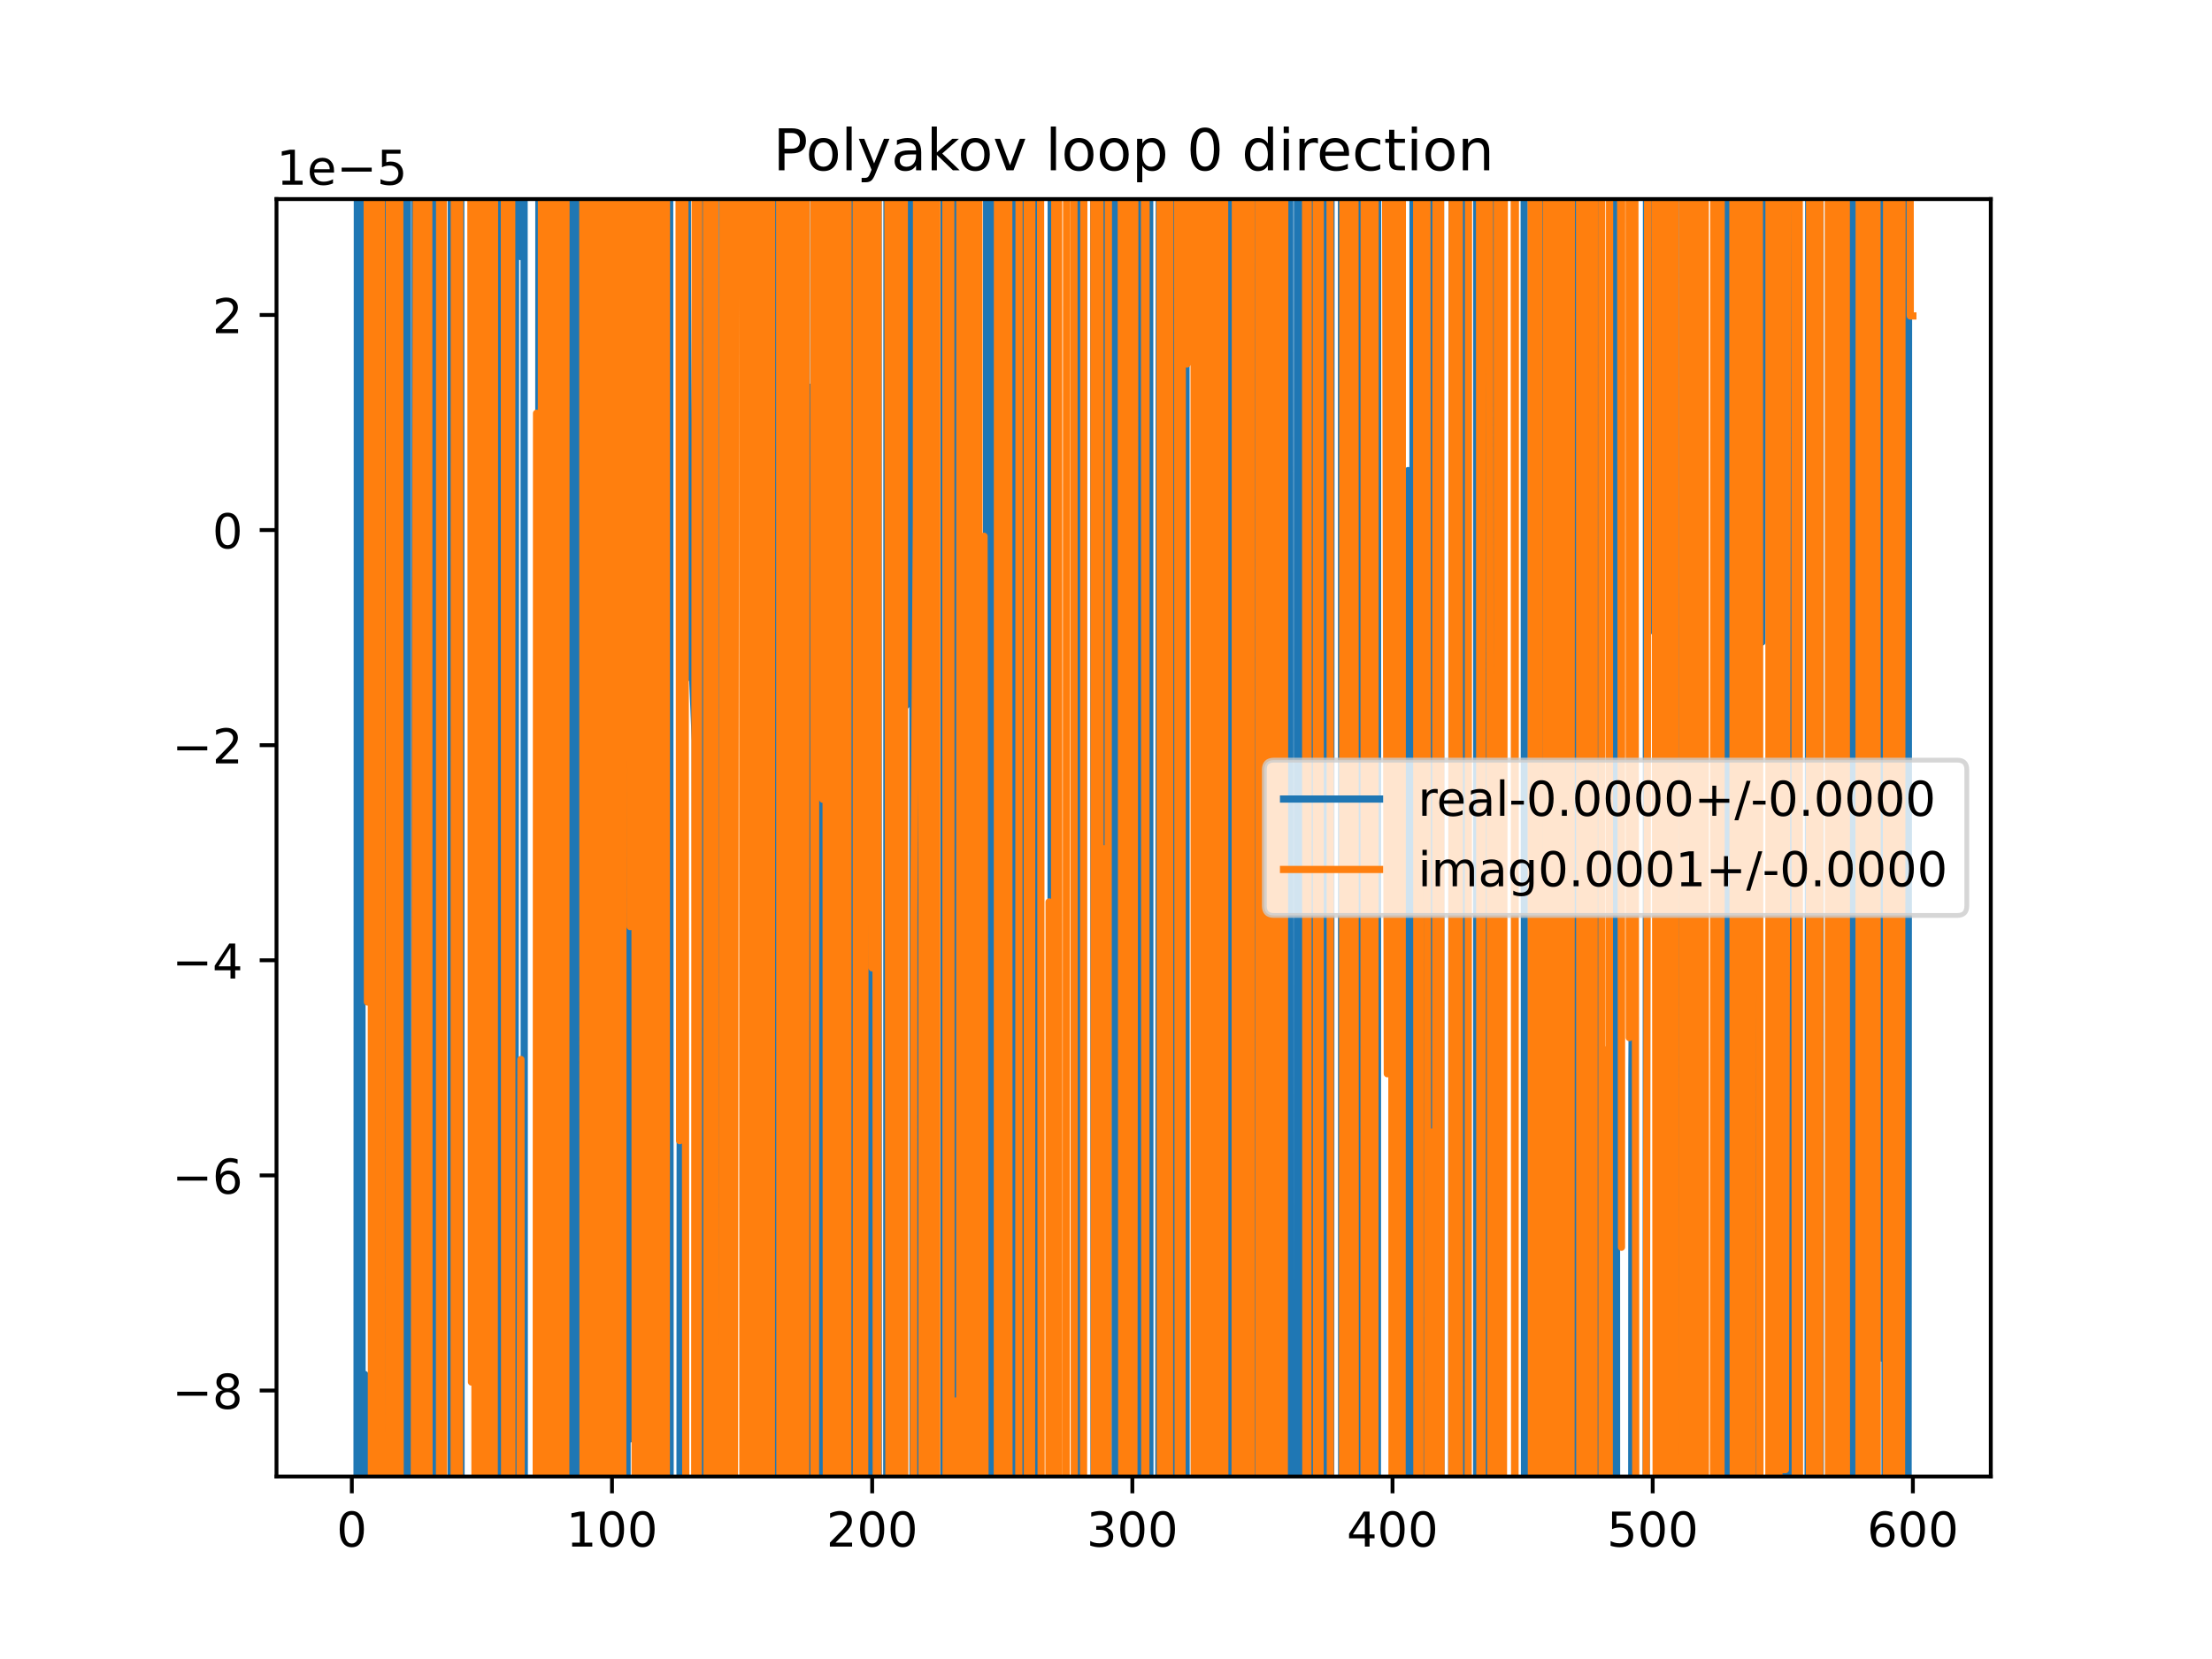 <?xml version="1.0" encoding="utf-8" standalone="no"?>
<!DOCTYPE svg PUBLIC "-//W3C//DTD SVG 1.1//EN"
  "http://www.w3.org/Graphics/SVG/1.1/DTD/svg11.dtd">
<!-- Created with matplotlib (https://matplotlib.org/) -->
<svg height="345.6pt" version="1.1" viewBox="0 0 460.8 345.6" width="460.8pt" xmlns="http://www.w3.org/2000/svg" xmlns:xlink="http://www.w3.org/1999/xlink">
 <defs>
  <style type="text/css">
*{stroke-linecap:butt;stroke-linejoin:round;}
  </style>
 </defs>
 <g id="figure_1">
  <g id="patch_1">
   <path d="M 0 345.6 
L 460.8 345.6 
L 460.8 0 
L 0 0 
z
" style="fill:#ffffff;"/>
  </g>
  <g id="axes_1">
   <g id="patch_2">
    <path d="M 57.6 307.584 
L 414.72 307.584 
L 414.72 41.472 
L 57.6 41.472 
z
" style="fill:#ffffff;"/>
   </g>
   <g id="matplotlib.axis_1">
    <g id="xtick_1">
     <g id="line2d_1">
      <defs>
       <path d="M 0 0 
L 0 3.5 
" id="m7bc06763bb" style="stroke:#000000;stroke-width:0.8;"/>
      </defs>
      <g>
       <use style="stroke:#000000;stroke-width:0.8;" x="73.291" xlink:href="#m7bc06763bb" y="307.584"/>
      </g>
     </g>
     <g id="text_1">
      <!-- 0 -->
      <defs>
       <path d="M 31.781 66.406 
Q 24.172 66.406 20.328 58.906 
Q 16.5 51.422 16.5 36.375 
Q 16.5 21.391 20.328 13.891 
Q 24.172 6.391 31.781 6.391 
Q 39.453 6.391 43.281 13.891 
Q 47.125 21.391 47.125 36.375 
Q 47.125 51.422 43.281 58.906 
Q 39.453 66.406 31.781 66.406 
z
M 31.781 74.219 
Q 44.047 74.219 50.516 64.516 
Q 56.984 54.828 56.984 36.375 
Q 56.984 17.969 50.516 8.266 
Q 44.047 -1.422 31.781 -1.422 
Q 19.531 -1.422 13.062 8.266 
Q 6.594 17.969 6.594 36.375 
Q 6.594 54.828 13.062 64.516 
Q 19.531 74.219 31.781 74.219 
z
" id="DejaVuSans-48"/>
      </defs>
      <g transform="translate(70.109 322.182)scale(0.1 -0.1)">
       <use xlink:href="#DejaVuSans-48"/>
      </g>
     </g>
    </g>
    <g id="xtick_2">
     <g id="line2d_2">
      <g>
       <use style="stroke:#000000;stroke-width:0.8;" x="127.49" xlink:href="#m7bc06763bb" y="307.584"/>
      </g>
     </g>
     <g id="text_2">
      <!-- 100 -->
      <defs>
       <path d="M 12.406 8.297 
L 28.516 8.297 
L 28.516 63.922 
L 10.984 60.406 
L 10.984 69.391 
L 28.422 72.906 
L 38.281 72.906 
L 38.281 8.297 
L 54.391 8.297 
L 54.391 0 
L 12.406 0 
z
" id="DejaVuSans-49"/>
      </defs>
      <g transform="translate(117.946 322.182)scale(0.1 -0.1)">
       <use xlink:href="#DejaVuSans-49"/>
       <use x="63.623" xlink:href="#DejaVuSans-48"/>
       <use x="127.246" xlink:href="#DejaVuSans-48"/>
      </g>
     </g>
    </g>
    <g id="xtick_3">
     <g id="line2d_3">
      <g>
       <use style="stroke:#000000;stroke-width:0.8;" x="181.69" xlink:href="#m7bc06763bb" y="307.584"/>
      </g>
     </g>
     <g id="text_3">
      <!-- 200 -->
      <defs>
       <path d="M 19.188 8.297 
L 53.609 8.297 
L 53.609 0 
L 7.328 0 
L 7.328 8.297 
Q 12.938 14.109 22.625 23.891 
Q 32.328 33.688 34.812 36.531 
Q 39.547 41.844 41.422 45.531 
Q 43.312 49.219 43.312 52.781 
Q 43.312 58.594 39.234 62.25 
Q 35.156 65.922 28.609 65.922 
Q 23.969 65.922 18.812 64.312 
Q 13.672 62.703 7.812 59.422 
L 7.812 69.391 
Q 13.766 71.781 18.938 73 
Q 24.125 74.219 28.422 74.219 
Q 39.75 74.219 46.484 68.547 
Q 53.219 62.891 53.219 53.422 
Q 53.219 48.922 51.531 44.891 
Q 49.859 40.875 45.406 35.406 
Q 44.188 33.984 37.641 27.219 
Q 31.109 20.453 19.188 8.297 
z
" id="DejaVuSans-50"/>
      </defs>
      <g transform="translate(172.146 322.182)scale(0.1 -0.1)">
       <use xlink:href="#DejaVuSans-50"/>
       <use x="63.623" xlink:href="#DejaVuSans-48"/>
       <use x="127.246" xlink:href="#DejaVuSans-48"/>
      </g>
     </g>
    </g>
    <g id="xtick_4">
     <g id="line2d_4">
      <g>
       <use style="stroke:#000000;stroke-width:0.8;" x="235.889" xlink:href="#m7bc06763bb" y="307.584"/>
      </g>
     </g>
     <g id="text_4">
      <!-- 300 -->
      <defs>
       <path d="M 40.578 39.312 
Q 47.656 37.797 51.625 33 
Q 55.609 28.219 55.609 21.188 
Q 55.609 10.406 48.188 4.484 
Q 40.766 -1.422 27.094 -1.422 
Q 22.516 -1.422 17.656 -0.516 
Q 12.797 0.391 7.625 2.203 
L 7.625 11.719 
Q 11.719 9.328 16.594 8.109 
Q 21.484 6.891 26.812 6.891 
Q 36.078 6.891 40.938 10.547 
Q 45.797 14.203 45.797 21.188 
Q 45.797 27.641 41.281 31.266 
Q 36.766 34.906 28.719 34.906 
L 20.219 34.906 
L 20.219 43.016 
L 29.109 43.016 
Q 36.375 43.016 40.234 45.922 
Q 44.094 48.828 44.094 54.297 
Q 44.094 59.906 40.109 62.906 
Q 36.141 65.922 28.719 65.922 
Q 24.656 65.922 20.016 65.031 
Q 15.375 64.156 9.812 62.312 
L 9.812 71.094 
Q 15.438 72.656 20.344 73.438 
Q 25.25 74.219 29.594 74.219 
Q 40.828 74.219 47.359 69.109 
Q 53.906 64.016 53.906 55.328 
Q 53.906 49.266 50.438 45.094 
Q 46.969 40.922 40.578 39.312 
z
" id="DejaVuSans-51"/>
      </defs>
      <g transform="translate(226.345 322.182)scale(0.1 -0.1)">
       <use xlink:href="#DejaVuSans-51"/>
       <use x="63.623" xlink:href="#DejaVuSans-48"/>
       <use x="127.246" xlink:href="#DejaVuSans-48"/>
      </g>
     </g>
    </g>
    <g id="xtick_5">
     <g id="line2d_5">
      <g>
       <use style="stroke:#000000;stroke-width:0.8;" x="290.088" xlink:href="#m7bc06763bb" y="307.584"/>
      </g>
     </g>
     <g id="text_5">
      <!-- 400 -->
      <defs>
       <path d="M 37.797 64.312 
L 12.891 25.391 
L 37.797 25.391 
z
M 35.203 72.906 
L 47.609 72.906 
L 47.609 25.391 
L 58.016 25.391 
L 58.016 17.188 
L 47.609 17.188 
L 47.609 0 
L 37.797 0 
L 37.797 17.188 
L 4.891 17.188 
L 4.891 26.703 
z
" id="DejaVuSans-52"/>
      </defs>
      <g transform="translate(280.545 322.182)scale(0.1 -0.1)">
       <use xlink:href="#DejaVuSans-52"/>
       <use x="63.623" xlink:href="#DejaVuSans-48"/>
       <use x="127.246" xlink:href="#DejaVuSans-48"/>
      </g>
     </g>
    </g>
    <g id="xtick_6">
     <g id="line2d_6">
      <g>
       <use style="stroke:#000000;stroke-width:0.8;" x="344.288" xlink:href="#m7bc06763bb" y="307.584"/>
      </g>
     </g>
     <g id="text_6">
      <!-- 500 -->
      <defs>
       <path d="M 10.797 72.906 
L 49.516 72.906 
L 49.516 64.594 
L 19.828 64.594 
L 19.828 46.734 
Q 21.969 47.469 24.109 47.828 
Q 26.266 48.188 28.422 48.188 
Q 40.625 48.188 47.75 41.5 
Q 54.891 34.812 54.891 23.391 
Q 54.891 11.625 47.562 5.094 
Q 40.234 -1.422 26.906 -1.422 
Q 22.312 -1.422 17.547 -0.641 
Q 12.797 0.141 7.719 1.703 
L 7.719 11.625 
Q 12.109 9.234 16.797 8.062 
Q 21.484 6.891 26.703 6.891 
Q 35.156 6.891 40.078 11.328 
Q 45.016 15.766 45.016 23.391 
Q 45.016 31 40.078 35.438 
Q 35.156 39.891 26.703 39.891 
Q 22.75 39.891 18.812 39.016 
Q 14.891 38.141 10.797 36.281 
z
" id="DejaVuSans-53"/>
      </defs>
      <g transform="translate(334.744 322.182)scale(0.1 -0.1)">
       <use xlink:href="#DejaVuSans-53"/>
       <use x="63.623" xlink:href="#DejaVuSans-48"/>
       <use x="127.246" xlink:href="#DejaVuSans-48"/>
      </g>
     </g>
    </g>
    <g id="xtick_7">
     <g id="line2d_7">
      <g>
       <use style="stroke:#000000;stroke-width:0.8;" x="398.487" xlink:href="#m7bc06763bb" y="307.584"/>
      </g>
     </g>
     <g id="text_7">
      <!-- 600 -->
      <defs>
       <path d="M 33.016 40.375 
Q 26.375 40.375 22.484 35.828 
Q 18.609 31.297 18.609 23.391 
Q 18.609 15.531 22.484 10.953 
Q 26.375 6.391 33.016 6.391 
Q 39.656 6.391 43.531 10.953 
Q 47.406 15.531 47.406 23.391 
Q 47.406 31.297 43.531 35.828 
Q 39.656 40.375 33.016 40.375 
z
M 52.594 71.297 
L 52.594 62.312 
Q 48.875 64.062 45.094 64.984 
Q 41.312 65.922 37.594 65.922 
Q 27.828 65.922 22.672 59.328 
Q 17.531 52.734 16.797 39.406 
Q 19.672 43.656 24.016 45.922 
Q 28.375 48.188 33.594 48.188 
Q 44.578 48.188 50.953 41.516 
Q 57.328 34.859 57.328 23.391 
Q 57.328 12.156 50.688 5.359 
Q 44.047 -1.422 33.016 -1.422 
Q 20.359 -1.422 13.672 8.266 
Q 6.984 17.969 6.984 36.375 
Q 6.984 53.656 15.188 63.938 
Q 23.391 74.219 37.203 74.219 
Q 40.922 74.219 44.703 73.484 
Q 48.484 72.75 52.594 71.297 
z
" id="DejaVuSans-54"/>
      </defs>
      <g transform="translate(388.944 322.182)scale(0.1 -0.1)">
       <use xlink:href="#DejaVuSans-54"/>
       <use x="63.623" xlink:href="#DejaVuSans-48"/>
       <use x="127.246" xlink:href="#DejaVuSans-48"/>
      </g>
     </g>
    </g>
   </g>
   <g id="matplotlib.axis_2">
    <g id="ytick_1">
     <g id="line2d_8">
      <defs>
       <path d="M 0 0 
L -3.5 0 
" id="m6afff82fb6" style="stroke:#000000;stroke-width:0.8;"/>
      </defs>
      <g>
       <use style="stroke:#000000;stroke-width:0.8;" x="57.6" xlink:href="#m6afff82fb6" y="289.673"/>
      </g>
     </g>
     <g id="text_8">
      <!-- −8 -->
      <defs>
       <path d="M 10.594 35.5 
L 73.188 35.5 
L 73.188 27.203 
L 10.594 27.203 
z
" id="DejaVuSans-8722"/>
       <path d="M 31.781 34.625 
Q 24.75 34.625 20.719 30.859 
Q 16.703 27.094 16.703 20.516 
Q 16.703 13.922 20.719 10.156 
Q 24.75 6.391 31.781 6.391 
Q 38.812 6.391 42.859 10.172 
Q 46.922 13.969 46.922 20.516 
Q 46.922 27.094 42.891 30.859 
Q 38.875 34.625 31.781 34.625 
z
M 21.922 38.812 
Q 15.578 40.375 12.031 44.719 
Q 8.5 49.078 8.5 55.328 
Q 8.5 64.062 14.719 69.141 
Q 20.953 74.219 31.781 74.219 
Q 42.672 74.219 48.875 69.141 
Q 55.078 64.062 55.078 55.328 
Q 55.078 49.078 51.531 44.719 
Q 48 40.375 41.703 38.812 
Q 48.828 37.156 52.797 32.312 
Q 56.781 27.484 56.781 20.516 
Q 56.781 9.906 50.312 4.234 
Q 43.844 -1.422 31.781 -1.422 
Q 19.734 -1.422 13.25 4.234 
Q 6.781 9.906 6.781 20.516 
Q 6.781 27.484 10.781 32.312 
Q 14.797 37.156 21.922 38.812 
z
M 18.312 54.391 
Q 18.312 48.734 21.844 45.562 
Q 25.391 42.391 31.781 42.391 
Q 38.141 42.391 41.719 45.562 
Q 45.312 48.734 45.312 54.391 
Q 45.312 60.062 41.719 63.234 
Q 38.141 66.406 31.781 66.406 
Q 25.391 66.406 21.844 63.234 
Q 18.312 60.062 18.312 54.391 
z
" id="DejaVuSans-56"/>
      </defs>
      <g transform="translate(35.858 293.472)scale(0.1 -0.1)">
       <use xlink:href="#DejaVuSans-8722"/>
       <use x="83.789" xlink:href="#DejaVuSans-56"/>
      </g>
     </g>
    </g>
    <g id="ytick_2">
     <g id="line2d_9">
      <g>
       <use style="stroke:#000000;stroke-width:0.8;" x="57.6" xlink:href="#m6afff82fb6" y="244.86"/>
      </g>
     </g>
     <g id="text_9">
      <!-- −6 -->
      <g transform="translate(35.858 248.659)scale(0.1 -0.1)">
       <use xlink:href="#DejaVuSans-8722"/>
       <use x="83.789" xlink:href="#DejaVuSans-54"/>
      </g>
     </g>
    </g>
    <g id="ytick_3">
     <g id="line2d_10">
      <g>
       <use style="stroke:#000000;stroke-width:0.8;" x="57.6" xlink:href="#m6afff82fb6" y="200.047"/>
      </g>
     </g>
     <g id="text_10">
      <!-- −4 -->
      <g transform="translate(35.858 203.846)scale(0.1 -0.1)">
       <use xlink:href="#DejaVuSans-8722"/>
       <use x="83.789" xlink:href="#DejaVuSans-52"/>
      </g>
     </g>
    </g>
    <g id="ytick_4">
     <g id="line2d_11">
      <g>
       <use style="stroke:#000000;stroke-width:0.8;" x="57.6" xlink:href="#m6afff82fb6" y="155.234"/>
      </g>
     </g>
     <g id="text_11">
      <!-- −2 -->
      <g transform="translate(35.858 159.033)scale(0.1 -0.1)">
       <use xlink:href="#DejaVuSans-8722"/>
       <use x="83.789" xlink:href="#DejaVuSans-50"/>
      </g>
     </g>
    </g>
    <g id="ytick_5">
     <g id="line2d_12">
      <g>
       <use style="stroke:#000000;stroke-width:0.8;" x="57.6" xlink:href="#m6afff82fb6" y="110.421"/>
      </g>
     </g>
     <g id="text_12">
      <!-- 0 -->
      <g transform="translate(44.237 114.22)scale(0.1 -0.1)">
       <use xlink:href="#DejaVuSans-48"/>
      </g>
     </g>
    </g>
    <g id="ytick_6">
     <g id="line2d_13">
      <g>
       <use style="stroke:#000000;stroke-width:0.8;" x="57.6" xlink:href="#m6afff82fb6" y="65.608"/>
      </g>
     </g>
     <g id="text_13">
      <!-- 2 -->
      <g transform="translate(44.237 69.407)scale(0.1 -0.1)">
       <use xlink:href="#DejaVuSans-50"/>
      </g>
     </g>
    </g>
    <g id="text_14">
     <!-- 1e−5 -->
     <defs>
      <path d="M 56.203 29.594 
L 56.203 25.203 
L 14.891 25.203 
Q 15.484 15.922 20.484 11.062 
Q 25.484 6.203 34.422 6.203 
Q 39.594 6.203 44.453 7.469 
Q 49.312 8.734 54.109 11.281 
L 54.109 2.781 
Q 49.266 0.734 44.188 -0.344 
Q 39.109 -1.422 33.891 -1.422 
Q 20.797 -1.422 13.156 6.188 
Q 5.516 13.812 5.516 26.812 
Q 5.516 40.234 12.766 48.109 
Q 20.016 56 32.328 56 
Q 43.359 56 49.781 48.891 
Q 56.203 41.797 56.203 29.594 
z
M 47.219 32.234 
Q 47.125 39.594 43.094 43.984 
Q 39.062 48.391 32.422 48.391 
Q 24.906 48.391 20.391 44.141 
Q 15.875 39.891 15.188 32.172 
z
" id="DejaVuSans-101"/>
     </defs>
     <g transform="translate(57.6 38.472)scale(0.1 -0.1)">
      <use xlink:href="#DejaVuSans-49"/>
      <use x="63.623" xlink:href="#DejaVuSans-101"/>
      <use x="125.146" xlink:href="#DejaVuSans-8722"/>
      <use x="208.936" xlink:href="#DejaVuSans-53"/>
     </g>
    </g>
   </g>
   <g id="line2d_14">
    <path clip-path="url(#p76d90c4eaf)" d="M 74.36 346.6 
L 74.375 322.741 
L 74.452 -1 
M 75.364 -1 
L 75.444 346.6 
M 75.736 346.6 
L 76.001 286.325 
L 76.047 346.6 
M 78.768 346.6 
L 78.815 -1 
M 79.739 -1 
L 79.791 346.6 
M 81.456 346.6 
L 81.522 -1 
M 82.34 -1 
L 82.397 346.6 
M 84.281 346.6 
L 84.384 -1 
M 84.879 -1 
L 84.953 346.6 
M 86.437 346.6 
L 86.484 -1 
M 87.194 -1 
L 87.241 346.6 
M 88.181 346.6 
L 88.215 -1 
M 88.981 -1 
L 89.009 134.564 
L 89.217 -1 
M 90.274 -1 
L 90.343 346.6 
M 90.802 346.6 
L 90.842 -1 
M 91.927 -1 
L 92.081 346.6 
M 93.981 346.6 
L 94.028 -1 
M 94.88 -1 
L 94.933 346.6 
M 95.012 346.6 
L 95.071 -1 
M 95.985 -1 
L 96.049 346.6 
M 99.116 346.6 
L 99.179 -1 
M 99.404 -1 
L 99.453 346.6 
M 100.592 346.6 
L 100.64 -1 
M 101.144 -1 
L 101.179 346.6 
M 101.867 346.6 
L 101.913 -1 
M 102.669 -1 
L 102.726 346.6 
M 103.417 346.6 
L 103.465 -1 
M 104.523 -1 
L 104.631 346.6 
M 104.963 346.6 
L 105.231 -1 
M 105.278 -1 
L 105.345 346.6 
M 107.251 346.6 
L 107.421 -1 
M 108.498 -1 
L 108.52 53.459 
L 108.558 -1 
M 109.173 -1 
L 109.224 346.6 
M 112.177 346.6 
L 112.268 -1 
M 113.292 -1 
L 113.342 346.6 
M 113.659 346.6 
L 113.886 -1 
M 114.147 -1 
L 114.482 133.15 
L 114.615 -1 
M 115.281 -1 
L 115.496 346.6 
M 116.744 346.6 
L 116.785 -1 
M 118.038 -1 
L 118.158 346.6 
M 119.265 346.6 
L 119.329 -1 
M 120.06 -1 
L 120.374 346.6 
M 120.478 346.6 
L 120.629 -1 
M 121.187 -1 
L 121.272 346.6 
M 122.394 346.6 
L 122.48 -1 
M 122.976 -1 
L 123.154 262.025 
L 123.264 -1 
M 123.857 -1 
L 123.911 346.6 
M 124.563 346.6 
L 124.617 -1 
M 125.002 -1 
L 125.075 346.6 
M 125.614 346.6 
L 125.7 -1 
M 126.646 -1 
L 126.727 346.6 
M 127.242 346.6 
L 127.349 -1 
M 127.866 -1 
L 128.058 346.6 
M 129.01 346.6 
L 129.063 -1 
M 129.294 -1 
L 129.471 346.6 
M 130.627 346.6 
L 130.665 -1 
M 131.124 -1 
L 131.284 299.762 
L 131.425 -1 
M 132.478 -1 
L 132.543 346.6 
M 133.345 346.6 
L 133.421 -1 
M 134.189 -1 
L 134.347 346.6 
M 135.22 346.6 
L 135.301 -1 
M 135.906 -1 
L 135.979 346.6 
M 136.599 346.6 
L 136.734 -1 
M 137.548 -1 
L 137.593 346.6 
M 138.705 346.6 
L 138.846 -1 
M 139.487 -1 
L 139.614 346.6 
M 141.646 346.6 
L 141.794 -1 
M 143.152 -1 
L 143.208 60.077 
L 143.75 141.171 
L 144.292 141.171 
L 144.834 154.239 
L 145.083 346.6 
M 145.499 346.6 
L 145.689 -1 
M 146.006 -1 
L 146.078 346.6 
M 148.03 346.6 
L 148.086 93.283 
L 148.223 -1 
M 148.67 -1 
L 148.723 346.6 
M 150.404 346.6 
L 150.473 -1 
M 151.742 -1 
L 151.88 157.37 
L 152.422 92.661 
L 152.439 -1 
M 155.91 -1 
L 155.956 346.6 
M 156.801 346.6 
L 156.885 -1 
M 157.781 -1 
L 157.842 214.454 
L 158.101 346.6 
M 158.494 346.6 
L 158.758 -1 
M 159.535 -1 
L 159.69 346.6 
M 160.2 346.6 
L 160.292 -1 
M 161.483 -1 
L 161.534 346.6 
M 161.981 346.6 
L 162.157 -1 
M 162.183 -1 
L 162.231 346.6 
M 163.076 346.6 
L 163.111 -1 
M 163.971 -1 
L 164.037 346.6 
M 164.558 346.6 
L 164.603 -1 
M 166.77 -1 
L 166.861 346.6 
M 167.162 346.6 
L 167.212 -1 
M 167.952 -1 
L 167.997 346.6 
M 168.575 346.6 
L 168.682 80.683 
L 168.817 346.6 
M 169.676 346.6 
L 169.766 188.651 
L 170.204 -1 
M 170.932 -1 
L 171.065 346.6 
M 172.536 346.6 
L 172.588 -1 
M 173.451 -1 
L 173.502 346.6 
M 174.399 346.6 
L 174.463 -1 
M 176.048 -1 
L 176.134 346.6 
M 177.638 346.6 
L 177.9 -1 
M 178.785 -1 
L 178.812 346.6 
M 179.274 346.6 
L 179.321 -1 
M 180.553 -1 
L 180.606 188.721 
L 181.148 188.721 
L 181.196 346.6 
M 182.375 346.6 
L 182.478 -1 
M 182.913 -1 
L 182.962 346.6 
M 184.722 346.6 
L 184.776 -1 
M 185.154 -1 
L 185.224 346.6 
M 185.705 346.6 
L 185.764 -1 
M 187.266 -1 
L 187.316 346.6 
M 187.965 346.6 
L 188.013 -1 
M 188.681 -1 
L 188.736 146.957 
L 188.938 -1 
M 190.131 -1 
L 190.202 346.6 
M 191.01 346.6 
L 191.117 -1 
M 191.615 -1 
L 191.67 346.6 
M 192.366 346.6 
L 192.432 -1 
M 193.821 -1 
L 193.991 346.6 
M 196.612 346.6 
L 196.698 -1 
M 197.03 -1 
L 197.114 346.6 
M 198.13 346.6 
L 198.169 -1 
M 199.047 -1 
L 199.135 346.6 
M 199.823 346.6 
L 199.873 -1 
M 200.898 -1 
L 201.04 346.6 
M 202.119 346.6 
L 202.174 -1 
M 203.064 -1 
L 203.176 346.6 
M 205.489 346.6 
L 205.537 34.443 
L 205.766 346.6 
M 206.371 346.6 
L 206.608 -1 
M 206.628 -1 
L 206.757 346.6 
M 207.934 346.6 
L 208.095 -1 
M 209.895 -1 
L 209.991 346.6 
M 210.675 346.6 
L 210.733 -1 
M 211.72 -1 
L 211.784 346.6 
M 213.312 346.6 
L 213.407 -1 
M 213.871 -1 
L 213.945 346.6 
M 214.758 346.6 
L 215.011 -1 
M 215.522 -1 
L 215.726 346.6 
M 218.924 346.6 
L 218.989 -1 
M 222.296 -1 
L 222.339 41.412 
L 222.362 -1 
M 224.278 -1 
L 224.352 346.6 
M 225.378 346.6 
L 225.64 -1 
M 227.842 -1 
L 227.907 346.6 
M 228.674 346.6 
L 228.736 -1 
M 229.865 -1 
L 229.904 346.6 
M 230.051 346.6 
L 230.257 -1 
M 232.211 -1 
L 232.296 346.6 
M 233.496 346.6 
L 233.56 -1 
M 233.856 -1 
L 233.909 346.6 
M 234.768 346.6 
L 234.805 179.791 
L 235.007 -1 
M 235.422 -1 
L 235.508 346.6 
M 236.146 346.6 
L 236.203 -1 
M 236.952 -1 
L 236.973 55.442 
L 237.281 346.6 
M 237.567 346.6 
L 237.648 -1 
M 238.302 -1 
L 238.35 346.6 
M 238.831 346.6 
L 238.877 -1 
M 239.493 -1 
L 239.554 346.6 
M 241.392 346.6 
L 241.513 -1 
M 242.103 -1 
L 242.193 346.6 
M 242.73 346.6 
L 242.882 -1 
M 243.07 -1 
L 243.457 346.6 
M 244.481 346.6 
L 244.534 -1 
M 244.7 -1 
L 244.973 346.6 
M 246.102 346.6 
L 246.195 -1 
M 247.057 -1 
L 247.1 346.6 
M 248.805 346.6 
L 248.897 50.094 
L 249.439 50.094 
L 249.508 -1 
M 250.118 -1 
L 250.254 346.6 
M 253.064 346.6 
L 253.104 -1 
M 253.812 -1 
L 254.317 247.132 
L 254.36 346.6 
M 255.038 346.6 
L 255.092 -1 
M 256.325 -1 
L 256.363 346.6 
M 257.384 346.6 
L 257.464 -1 
M 260.053 -1 
L 260.11 346.6 
M 260.489 346.6 
L 260.561 -1 
M 261.094 -1 
L 261.169 346.6 
M 261.628 346.6 
L 261.73 -1 
M 262.811 -1 
L 262.857 346.6 
M 264.534 346.6 
L 264.642 -1 
M 265.64 -1 
L 265.699 232.62 
L 266.241 232.62 
L 266.502 -1 
M 268.675 -1 
L 268.746 346.6 
M 270.217 346.6 
L 270.282 -1 
M 270.955 -1 
L 271.038 346.6 
M 271.212 346.6 
L 271.309 -1 
M 272.947 -1 
L 273.047 346.6 
M 273.507 346.6 
L 273.599 -1 
M 275.571 -1 
L 275.662 346.6 
M 276.248 346.6 
L 276.316 -1 
M 276.849 -1 
L 276.944 346.6 
M 277.204 346.6 
L 277.29 -1 
M 279.441 -1 
L 279.498 346.6 
M 280.533 346.6 
L 280.725 -1 
M 281.809 -1 
L 281.959 156.339 
L 282.008 -1 
M 282.778 -1 
L 282.84 346.6 
M 283.767 346.6 
L 283.817 -1 
M 285.59 -1 
L 285.65 346.6 
M 286.933 346.6 
L 286.991 -1 
M 290.03 -1 
L 290.164 346.6 
M 290.95 346.6 
L 291.034 -1 
M 291.547 -1 
L 291.765 346.6 
M 293.177 346.6 
L 293.34 98.031 
L 293.375 346.6 
M 294.321 346.6 
L 294.363 -1 
M 294.555 -1 
L 294.646 346.6 
M 295.212 346.6 
L 295.282 -1 
M 295.696 -1 
L 295.753 346.6 
M 296.287 346.6 
L 296.333 -1 
M 297.842 -1 
L 297.96 346.6 
M 298.419 346.6 
L 298.51 -1 
M 298.993 -1 
L 299.077 346.6 
M 299.55 346.6 
L 299.643 -1 
M 300.068 -1 
L 300.172 346.6 
M 302.406 346.6 
L 302.501 -1 
M 303.74 -1 
L 303.81 346.6 
M 304.55 346.6 
L 304.62 -1 
M 304.842 -1 
L 304.924 346.6 
M 307.614 346.6 
L 307.639 -1 
M 308.377 -1 
L 308.408 346.6 
M 308.724 346.6 
L 308.784 -1 
M 309.539 -1 
L 309.6 203.516 
L 310.142 293.805 
L 310.184 346.6 
M 310.76 346.6 
L 310.801 -1 
M 311.848 -1 
L 312.047 346.6 
M 312.706 346.6 
L 312.852 176.028 
L 313.212 -1 
M 317.508 -1 
L 317.591 346.6 
M 320.038 346.6 
L 320.103 -1 
M 320.718 -1 
L 320.771 346.6 
M 322.738 346.6 
L 322.823 -1 
M 324.575 -1 
L 324.667 346.6 
M 325.481 346.6 
L 325.635 -1 
M 327.307 -1 
L 327.339 346.6 
M 327.681 346.6 
L 327.724 -1 
M 328.518 -1 
L 328.57 264.508 
L 328.713 346.6 
M 329.702 346.6 
L 329.776 -1 
M 330.45 -1 
L 330.494 346.6 
M 332.088 346.6 
L 332.14 -1 
M 332.606 -1 
L 332.662 346.6 
M 335.643 346.6 
L 335.682 -1 
M 336.685 -1 
L 336.772 346.6 
M 338.318 346.6 
L 338.326 310.228 
L 338.868 310.228 
L 338.883 346.6 
M 339.905 346.6 
L 339.952 223.091 
L 340.494 132.872 
L 340.612 346.6 
M 342.921 346.6 
L 342.998 -1 
M 343.678 -1 
L 343.746 131.401 
L 343.786 -1 
M 345.089 -1 
L 345.16 346.6 
M 345.582 346.6 
L 345.653 -1 
M 346.254 -1 
L 346.346 346.6 
M 346.581 346.6 
L 346.686 -1 
M 347.832 -1 
L 347.895 346.6 
M 348.289 346.6 
L 348.36 -1 
M 349.011 -1 
L 349.114 346.6 
M 352.292 346.6 
L 352.414 -1 
M 353.182 -1 
L 353.289 346.6 
M 353.632 346.6 
L 353.698 -1 
M 355.641 -1 
L 355.67 23.832 
L 355.687 -1 
M 357.218 -1 
L 357.296 58.138 
L 357.321 -1 
M 358.672 -1 
L 358.712 346.6 
M 359.303 346.6 
L 359.375 -1 
M 360.719 -1 
L 360.773 346.6 
M 362.641 346.6 
L 362.733 -1 
M 364.611 -1 
L 364.677 346.6 
M 366.381 346.6 
L 366.473 -1 
M 366.785 -1 
L 367.052 133.758 
L 367.3 -1 
M 370.468 -1 
L 370.548 346.6 
M 371.205 346.6 
L 371.303 -1 
M 372.139 -1 
L 372.379 346.6 
M 372.863 346.6 
L 373.014 295.203 
L 373.088 346.6 
M 373.603 346.6 
L 373.653 -1 
M 374.473 -1 
L 374.516 346.6 
M 376.644 346.6 
L 376.808 -1 
M 377.822 -1 
L 377.878 346.6 
M 377.967 346.6 
L 378.297 -1 
M 379.14 -1 
L 379.187 346.6 
M 383.369 346.6 
L 383.516 -1 
M 385.252 -1 
L 385.326 346.6 
M 385.62 346.6 
L 385.688 -1 
M 386.223 -1 
L 386.264 346.6 
M 387.934 346.6 
L 387.962 -1 
M 388.476 -1 
L 388.512 346.6 
M 388.988 346.6 
L 389.03 -1 
M 390.068 -1 
L 390.123 346.6 
M 390.673 346.6 
L 390.747 -1 
M 391.874 -1 
L 391.983 282.912 
L 392.306 -1 
M 392.588 -1 
L 392.699 346.6 
M 393.929 346.6 
L 393.968 -1 
M 395.033 -1 
L 395.123 346.6 
M 395.356 346.6 
L 395.453 -1 
M 396.405 -1 
L 396.585 346.6 
M 397.481 346.6 
L 397.608 -1 
L 397.608 -1 
" style="fill:none;stroke:#1f77b4;stroke-linecap:square;stroke-width:1.5;"/>
   </g>
   <g id="line2d_15">
    <path clip-path="url(#p76d90c4eaf)" d="M 76.488 -1 
L 76.543 208.736 
L 76.607 -1 
M 77.324 -1 
L 77.377 346.6 
M 78.022 346.6 
L 78.106 -1 
M 78.355 -1 
L 78.606 346.6 
M 78.773 346.6 
L 78.924 -1 
M 79.43 -1 
L 79.511 346.6 
M 80.983 346.6 
L 81.113 -1 
M 82.254 -1 
L 82.317 346.6 
M 82.764 346.6 
L 82.851 -1 
M 83.272 -1 
L 83.372 346.6 
M 86.287 346.6 
L 86.299 315.244 
L 86.792 -1 
M 87.692 -1 
L 87.789 346.6 
M 88.059 346.6 
L 88.155 -1 
M 89.314 -1 
L 89.381 346.6 
M 91.552 346.6 
L 91.582 -1 
M 92.359 -1 
L 92.416 346.6 
M 94.603 346.6 
L 94.644 -1 
M 95.361 -1 
L 95.41 346.6 
M 95.699 346.6 
L 95.788 -1 
M 98.074 -1 
L 98.222 287.911 
L 98.429 -1 
M 98.871 -1 
L 98.95 346.6 
M 99.531 346.6 
L 99.581 -1 
M 100.643 -1 
L 100.814 346.6 
M 101.031 346.6 
L 101.174 -1 
M 101.594 -1 
L 101.651 346.6 
M 102.95 346.6 
L 103.025 -1 
M 105.057 -1 
L 105.127 346.6 
M 105.891 346.6 
L 105.962 -1 
M 106.593 -1 
L 106.637 346.6 
M 108.257 346.6 
L 108.52 220.708 
L 108.581 346.6 
M 111.698 346.6 
L 111.772 86.093 
L 111.829 346.6 
M 112.734 346.6 
L 112.799 -1 
M 114.046 -1 
L 114.091 346.6 
M 114.811 346.6 
L 114.848 -1 
M 115.302 -1 
L 115.361 346.6 
M 116.016 346.6 
L 116.124 -1 
M 117.055 -1 
L 117.098 346.6 
M 117.853 346.6 
L 117.909 -1 
M 121.4 -1 
L 121.464 346.6 
M 121.641 346.6 
L 121.755 -1 
M 122.525 -1 
L 122.695 346.6 
M 123.94 346.6 
L 123.986 -1 
M 125.038 -1 
L 125.096 346.6 
M 125.574 346.6 
L 125.639 -1 
M 126.701 -1 
L 126.841 346.6 
M 127.1 346.6 
L 127.3 -1 
M 127.724 -1 
L 127.969 346.6 
M 128.856 346.6 
L 128.919 -1 
M 129.461 -1 
L 129.57 346.6 
M 129.727 346.6 
L 129.813 -1 
M 131.229 -1 
L 131.284 193.023 
L 131.326 -1 
M 132.253 -1 
L 132.317 346.6 
M 132.442 346.6 
L 132.534 -1 
M 133.355 -1 
L 133.452 309.531 
L 133.775 -1 
M 134.252 -1 
L 134.536 230.468 
L 134.567 346.6 
M 135.473 346.6 
L 135.543 -1 
M 135.683 -1 
L 135.74 346.6 
M 137.031 346.6 
L 137.085 -1 
M 137.617 -1 
L 137.74 346.6 
M 138.803 346.6 
L 138.843 -1 
M 141.447 -1 
L 141.582 237.624 
L 141.811 -1 
M 142.627 -1 
L 142.666 24.342 
L 142.883 346.6 
M 144.711 346.6 
L 144.826 -1 
M 144.855 -1 
L 145.165 346.6 
M 145.452 346.6 
L 145.564 -1 
M 147.149 -1 
L 147.311 346.6 
M 147.745 346.6 
L 147.884 -1 
M 148.965 -1 
L 149.028 346.6 
M 150.49 346.6 
L 150.63 -1 
M 151.115 -1 
L 151.354 346.6 
M 152.22 346.6 
L 152.28 -1 
M 152.801 -1 
L 152.962 346.6 
M 152.968 346.6 
L 153.266 -1 
M 154.703 -1 
L 154.76 346.6 
M 155.569 346.6 
L 155.635 -1 
M 155.733 -1 
L 155.834 346.6 
M 156.613 346.6 
L 156.718 -1 
M 157.47 -1 
L 157.506 346.6 
M 158.745 346.6 
L 158.833 -1 
M 159.122 -1 
L 159.307 346.6 
M 159.649 346.6 
L 159.859 -1 
M 160.112 -1 
L 160.254 346.6 
M 160.686 346.6 
L 160.75 -1 
M 162.415 -1 
L 162.479 346.6 
M 162.985 346.6 
L 163.055 -1 
M 164.429 -1 
L 164.479 346.6 
M 165.292 346.6 
L 165.341 -1 
M 165.504 -1 
L 165.545 346.6 
M 166.267 346.6 
L 166.296 -1 
M 167.215 -1 
L 167.311 346.6 
M 167.831 346.6 
L 167.91 -1 
M 169.502 -1 
L 169.59 346.6 
M 169.876 346.6 
L 169.932 -1 
M 171.292 -1 
L 171.392 166.498 
L 171.569 -1 
M 172.041 -1 
L 172.149 346.6 
M 173.412 346.6 
L 173.469 -1 
M 174.253 -1 
L 174.322 346.6 
M 174.934 346.6 
L 174.996 -1 
M 175.395 -1 
L 175.463 346.6 
M 176.6 346.6 
L 176.675 -1 
M 178.356 -1 
L 178.418 346.6 
M 179.196 346.6 
L 179.248 -1 
M 179.955 -1 
L 180.038 346.6 
M 180.113 346.6 
L 180.272 -1 
M 181.572 -1 
L 181.69 201.628 
L 181.829 -1 
M 182.433 -1 
L 182.552 346.6 
M 182.871 346.6 
L 182.924 -1 
M 184.948 -1 
L 185.203 346.6 
M 185.599 346.6 
L 185.703 -1 
M 186.75 -1 
L 186.784 346.6 
M 187.342 346.6 
L 187.366 -1 
M 188.367 -1 
L 188.49 346.6 
M 190.315 346.6 
L 190.361 190.633 
L 190.903 108.37 
L 190.948 -1 
M 192.004 -1 
L 192.079 346.6 
M 192.904 346.6 
L 192.966 -1 
M 193.8 -1 
L 193.895 346.6 
M 195.123 346.6 
L 195.169 -1 
M 197.038 -1 
L 197.095 346.6 
M 197.784 346.6 
L 197.852 -1 
M 198.055 -1 
L 198.128 346.6 
M 199.017 346.6 
L 199.033 291.863 
L 199.045 346.6 
M 199.913 346.6 
L 199.96 -1 
M 200.488 -1 
L 200.599 346.6 
M 200.717 346.6 
L 200.825 -1 
M 201.907 -1 
L 202.024 346.6 
M 202.471 346.6 
L 202.553 -1 
M 203.07 -1 
L 203.143 346.6 
M 203.768 346.6 
L 203.897 -1 
M 203.92 -1 
L 204 346.6 
M 204.937 346.6 
L 204.995 111.714 
L 205.225 346.6 
M 207.756 346.6 
L 207.79 -1 
M 209.012 -1 
L 209.061 346.6 
M 209.589 346.6 
L 209.636 -1 
M 210.142 -1 
L 210.196 346.6 
M 212.232 346.6 
L 212.294 -1 
M 213.98 -1 
L 214.031 346.6 
M 214.882 346.6 
L 214.948 -1 
M 216.757 -1 
L 216.899 346.6 
M 218.499 346.6 
L 218.545 187.888 
L 218.835 346.6 
M 219.66 346.6 
L 219.737 -1 
M 220.524 -1 
L 220.587 346.6 
M 222.095 346.6 
L 222.203 -1 
M 223.715 -1 
L 223.808 346.6 
M 225.716 346.6 
L 225.787 -1 
M 227.851 -1 
L 227.977 346.6 
M 228.423 346.6 
L 228.47 -1 
M 229.131 -1 
L 229.167 346.6 
M 229.886 346.6 
L 229.927 176.806 
L 230 346.6 
M 230.806 346.6 
L 230.914 -1 
M 233.563 -1 
L 233.695 346.6 
M 233.786 346.6 
L 234.118 -1 
M 234.937 -1 
L 235.002 346.6 
M 236.187 346.6 
L 236.432 -1 
M 238.412 -1 
L 238.485 346.6 
M 238.692 346.6 
L 238.751 -1 
M 241.632 -1 
L 241.727 346.6 
M 242.046 346.6 
L 242.195 -1 
M 243.384 -1 
L 243.416 346.6 
M 243.625 346.6 
L 243.703 -1 
M 245.306 -1 
L 245.449 346.6 
M 246.236 346.6 
L 246.306 -1 
M 247.252 -1 
L 247.271 75.835 
L 247.289 -1 
M 248.733 -1 
L 248.792 346.6 
M 249.615 346.6 
L 249.713 -1 
M 250.463 -1 
L 250.523 117.27 
L 251.065 117.27 
L 251.137 346.6 
M 251.832 346.6 
L 251.884 -1 
M 252.527 -1 
L 252.602 346.6 
M 252.757 346.6 
L 252.813 -1 
M 253.715 -1 
L 253.789 346.6 
M 254.464 346.6 
L 254.526 -1 
M 255.106 -1 
L 255.152 346.6 
M 257.286 346.6 
L 257.356 -1 
M 258.499 -1 
L 258.625 346.6 
M 259.371 346.6 
L 259.449 -1 
M 259.882 -1 
L 259.921 346.6 
M 260.623 346.6 
L 260.661 -1 
M 262.192 -1 
L 262.228 346.6 
M 262.875 346.6 
L 262.947 -1 
M 263.187 -1 
L 263.52 346.6 
M 263.536 346.6 
L 263.687 -1 
M 264.35 -1 
L 264.459 346.6 
M 264.765 346.6 
L 264.871 -1 
M 265.534 -1 
L 265.672 346.6 
M 266.255 346.6 
L 266.327 -1 
M 267.159 -1 
L 267.22 346.6 
M 267.533 346.6 
L 267.653 -1 
M 271.966 -1 
L 272.037 346.6 
M 272.444 346.6 
L 272.549 -1 
M 274.196 -1 
L 274.267 346.6 
M 274.994 346.6 
L 275.05 -1 
M 277.066 -1 
L 277.143 346.6 
M 279.657 346.6 
L 279.761 -1 
M 280.706 -1 
L 280.825 346.6 
M 281.527 346.6 
L 281.601 -1 
M 282.263 -1 
L 282.326 346.6 
M 284.134 346.6 
L 284.192 -1 
M 285.34 -1 
L 285.415 346.6 
M 286.419 346.6 
L 286.468 -1 
M 288.572 -1 
L 289.004 223.681 
L 289.09 -1 
M 289.891 -1 
L 289.991 346.6 
M 290.916 346.6 
L 290.972 -1 
M 291.375 -1 
L 291.432 346.6 
M 292.076 346.6 
L 292.148 -1 
M 295.108 -1 
L 295.168 346.6 
M 295.799 346.6 
L 295.85 -1 
M 297.235 -1 
L 297.415 346.6 
M 298.121 346.6 
L 298.218 235.84 
L 298.274 346.6 
M 299.048 346.6 
L 299.15 -1 
M 300.087 -1 
L 300.201 346.6 
M 302.433 346.6 
L 302.525 -1 
M 302.626 -1 
L 302.853 346.6 
M 303.163 346.6 
L 303.225 -1 
M 303.99 -1 
L 304.042 346.6 
M 305.84 346.6 
L 305.929 -1 
M 308.211 -1 
L 308.295 346.6 
M 308.759 346.6 
L 308.851 -1 
M 310.251 -1 
L 310.615 346.6 
M 311.876 346.6 
L 311.918 -1 
M 312.738 -1 
L 312.784 346.6 
M 313.178 346.6 
L 313.397 -1 
M 315.434 -1 
L 315.53 346.6 
M 315.595 346.6 
L 315.693 -1 
M 318.959 -1 
L 319.023 346.6 
M 320.363 346.6 
L 320.415 -1 
M 320.527 -1 
L 320.71 346.6 
M 322.097 346.6 
L 322.158 -1 
M 323.262 -1 
L 323.399 346.6 
M 323.82 346.6 
L 323.88 -1 
M 325.057 -1 
L 325.16 346.6 
M 325.403 346.6 
L 325.458 -1 
M 326.135 -1 
L 326.172 346.6 
M 327.258 346.6 
L 327.345 -1 
M 329.045 -1 
L 329.106 346.6 
M 330.331 346.6 
L 330.384 -1 
M 331.645 -1 
L 331.687 346.6 
M 332.061 346.6 
L 332.137 -1 
M 333.649 -1 
L 333.729 346.6 
M 334.478 346.6 
L 334.532 218.709 
L 334.626 346.6 
M 335.226 346.6 
L 335.313 -1 
M 337.575 -1 
L 337.784 259.826 
L 337.831 -1 
M 339.37 -1 
L 339.41 216.151 
L 339.659 -1 
M 340.546 -1 
L 340.784 346.6 
M 342.874 346.6 
L 343.204 142.855 
L 343.237 -1 
M 344.738 -1 
L 345.035 346.6 
M 345.445 346.6 
L 345.51 -1 
M 346.168 -1 
L 346.209 346.6 
M 346.876 346.6 
L 346.945 -1 
M 347.918 -1 
L 347.976 346.6 
M 348.168 346.6 
L 348.215 -1 
M 348.918 -1 
L 348.952 346.6 
M 350.444 346.6 
L 350.482 -1 
M 351.475 -1 
L 351.519 346.6 
M 352.127 346.6 
L 352.158 -1 
M 353.091 -1 
L 353.173 346.6 
M 353.856 346.6 
L 353.945 -1 
M 355.229 -1 
L 355.273 346.6 
M 356.944 346.6 
L 357.009 -1 
M 357.974 -1 
L 358.078 346.6 
M 358.515 346.6 
L 358.562 -1 
M 360.987 -1 
L 361.074 346.6 
M 361.111 346.6 
L 361.226 -1 
M 362.453 -1 
L 362.519 346.6 
M 363.284 346.6 
L 363.337 -1 
M 364.543 -1 
L 364.654 346.6 
M 365.052 346.6 
L 365.133 -1 
M 366.488 -1 
L 366.651 346.6 
M 368.488 346.6 
L 368.521 -1 
M 369.473 -1 
L 369.552 346.6 
M 370.578 346.6 
L 370.682 -1 
M 371.194 -1 
L 371.388 306.159 
L 371.93 306.159 
L 372.487 -1 
M 373.9 -1 
L 373.986 346.6 
M 374.25 346.6 
L 374.367 -1 
M 374.801 -1 
L 374.871 346.6 
M 376.932 346.6 
L 376.978 -1 
M 377.719 -1 
L 377.764 346.6 
M 378.089 346.6 
L 378.16 -1 
M 378.714 -1 
L 378.788 346.6 
M 379.084 346.6 
L 379.126 -1 
M 380.856 -1 
L 380.915 346.6 
M 381.407 346.6 
L 381.475 -1 
M 382.437 -1 
L 382.675 346.6 
M 383.338 346.6 
L 383.404 -1 
M 384.613 -1 
L 384.648 346.6 
M 387.254 346.6 
L 387.305 -1 
M 388.301 -1 
L 388.373 346.6 
M 389.041 346.6 
L 389.103 -1 
M 389.963 -1 
L 390.002 346.6 
M 390.777 346.6 
L 390.824 -1 
M 391.006 -1 
L 391.073 346.6 
M 392.952 346.6 
L 393.018 -1 
M 393.973 -1 
L 394.009 346.6 
M 394.407 346.6 
L 394.47 -1 
M 395.067 -1 
L 395.174 346.6 
M 396.117 346.6 
L 396.233 -1 
M 397.894 -1 
L 397.945 65.812 
L 398.487 65.812 
L 398.487 65.812 
" style="fill:none;stroke:#ff7f0e;stroke-linecap:square;stroke-width:1.5;"/>
   </g>
   <g id="patch_3">
    <path d="M 57.6 307.584 
L 57.6 41.472 
" style="fill:none;stroke:#000000;stroke-linecap:square;stroke-linejoin:miter;stroke-width:0.8;"/>
   </g>
   <g id="patch_4">
    <path d="M 414.72 307.584 
L 414.72 41.472 
" style="fill:none;stroke:#000000;stroke-linecap:square;stroke-linejoin:miter;stroke-width:0.8;"/>
   </g>
   <g id="patch_5">
    <path d="M 57.6 307.584 
L 414.72 307.584 
" style="fill:none;stroke:#000000;stroke-linecap:square;stroke-linejoin:miter;stroke-width:0.8;"/>
   </g>
   <g id="patch_6">
    <path d="M 57.6 41.472 
L 414.72 41.472 
" style="fill:none;stroke:#000000;stroke-linecap:square;stroke-linejoin:miter;stroke-width:0.8;"/>
   </g>
   <g id="text_15">
    <!-- Polyakov loop 0 direction -->
    <defs>
     <path d="M 19.672 64.797 
L 19.672 37.406 
L 32.078 37.406 
Q 38.969 37.406 42.719 40.969 
Q 46.484 44.531 46.484 51.125 
Q 46.484 57.672 42.719 61.234 
Q 38.969 64.797 32.078 64.797 
z
M 9.812 72.906 
L 32.078 72.906 
Q 44.344 72.906 50.609 67.359 
Q 56.891 61.812 56.891 51.125 
Q 56.891 40.328 50.609 34.812 
Q 44.344 29.297 32.078 29.297 
L 19.672 29.297 
L 19.672 0 
L 9.812 0 
z
" id="DejaVuSans-80"/>
     <path d="M 30.609 48.391 
Q 23.391 48.391 19.188 42.75 
Q 14.984 37.109 14.984 27.297 
Q 14.984 17.484 19.156 11.844 
Q 23.344 6.203 30.609 6.203 
Q 37.797 6.203 41.984 11.859 
Q 46.188 17.531 46.188 27.297 
Q 46.188 37.016 41.984 42.703 
Q 37.797 48.391 30.609 48.391 
z
M 30.609 56 
Q 42.328 56 49.016 48.375 
Q 55.719 40.766 55.719 27.297 
Q 55.719 13.875 49.016 6.219 
Q 42.328 -1.422 30.609 -1.422 
Q 18.844 -1.422 12.172 6.219 
Q 5.516 13.875 5.516 27.297 
Q 5.516 40.766 12.172 48.375 
Q 18.844 56 30.609 56 
z
" id="DejaVuSans-111"/>
     <path d="M 9.422 75.984 
L 18.406 75.984 
L 18.406 0 
L 9.422 0 
z
" id="DejaVuSans-108"/>
     <path d="M 32.172 -5.078 
Q 28.375 -14.844 24.75 -17.812 
Q 21.141 -20.797 15.094 -20.797 
L 7.906 -20.797 
L 7.906 -13.281 
L 13.188 -13.281 
Q 16.891 -13.281 18.938 -11.516 
Q 21 -9.766 23.484 -3.219 
L 25.094 0.875 
L 2.984 54.688 
L 12.5 54.688 
L 29.594 11.922 
L 46.688 54.688 
L 56.203 54.688 
z
" id="DejaVuSans-121"/>
     <path d="M 34.281 27.484 
Q 23.391 27.484 19.188 25 
Q 14.984 22.516 14.984 16.5 
Q 14.984 11.719 18.141 8.906 
Q 21.297 6.109 26.703 6.109 
Q 34.188 6.109 38.703 11.406 
Q 43.219 16.703 43.219 25.484 
L 43.219 27.484 
z
M 52.203 31.203 
L 52.203 0 
L 43.219 0 
L 43.219 8.297 
Q 40.141 3.328 35.547 0.953 
Q 30.953 -1.422 24.312 -1.422 
Q 15.922 -1.422 10.953 3.297 
Q 6 8.016 6 15.922 
Q 6 25.141 12.172 29.828 
Q 18.359 34.516 30.609 34.516 
L 43.219 34.516 
L 43.219 35.406 
Q 43.219 41.609 39.141 45 
Q 35.062 48.391 27.688 48.391 
Q 23 48.391 18.547 47.266 
Q 14.109 46.141 10.016 43.891 
L 10.016 52.203 
Q 14.938 54.109 19.578 55.047 
Q 24.219 56 28.609 56 
Q 40.484 56 46.344 49.844 
Q 52.203 43.703 52.203 31.203 
z
" id="DejaVuSans-97"/>
     <path d="M 9.078 75.984 
L 18.109 75.984 
L 18.109 31.109 
L 44.922 54.688 
L 56.391 54.688 
L 27.391 29.109 
L 57.625 0 
L 45.906 0 
L 18.109 26.703 
L 18.109 0 
L 9.078 0 
z
" id="DejaVuSans-107"/>
     <path d="M 2.984 54.688 
L 12.5 54.688 
L 29.594 8.797 
L 46.688 54.688 
L 56.203 54.688 
L 35.688 0 
L 23.484 0 
z
" id="DejaVuSans-118"/>
     <path id="DejaVuSans-32"/>
     <path d="M 18.109 8.203 
L 18.109 -20.797 
L 9.078 -20.797 
L 9.078 54.688 
L 18.109 54.688 
L 18.109 46.391 
Q 20.953 51.266 25.266 53.625 
Q 29.594 56 35.594 56 
Q 45.562 56 51.781 48.094 
Q 58.016 40.188 58.016 27.297 
Q 58.016 14.406 51.781 6.484 
Q 45.562 -1.422 35.594 -1.422 
Q 29.594 -1.422 25.266 0.953 
Q 20.953 3.328 18.109 8.203 
z
M 48.688 27.297 
Q 48.688 37.203 44.609 42.844 
Q 40.531 48.484 33.406 48.484 
Q 26.266 48.484 22.188 42.844 
Q 18.109 37.203 18.109 27.297 
Q 18.109 17.391 22.188 11.75 
Q 26.266 6.109 33.406 6.109 
Q 40.531 6.109 44.609 11.75 
Q 48.688 17.391 48.688 27.297 
z
" id="DejaVuSans-112"/>
     <path d="M 45.406 46.391 
L 45.406 75.984 
L 54.391 75.984 
L 54.391 0 
L 45.406 0 
L 45.406 8.203 
Q 42.578 3.328 38.25 0.953 
Q 33.938 -1.422 27.875 -1.422 
Q 17.969 -1.422 11.734 6.484 
Q 5.516 14.406 5.516 27.297 
Q 5.516 40.188 11.734 48.094 
Q 17.969 56 27.875 56 
Q 33.938 56 38.25 53.625 
Q 42.578 51.266 45.406 46.391 
z
M 14.797 27.297 
Q 14.797 17.391 18.875 11.75 
Q 22.953 6.109 30.078 6.109 
Q 37.203 6.109 41.297 11.75 
Q 45.406 17.391 45.406 27.297 
Q 45.406 37.203 41.297 42.844 
Q 37.203 48.484 30.078 48.484 
Q 22.953 48.484 18.875 42.844 
Q 14.797 37.203 14.797 27.297 
z
" id="DejaVuSans-100"/>
     <path d="M 9.422 54.688 
L 18.406 54.688 
L 18.406 0 
L 9.422 0 
z
M 9.422 75.984 
L 18.406 75.984 
L 18.406 64.594 
L 9.422 64.594 
z
" id="DejaVuSans-105"/>
     <path d="M 41.109 46.297 
Q 39.594 47.172 37.812 47.578 
Q 36.031 48 33.891 48 
Q 26.266 48 22.188 43.047 
Q 18.109 38.094 18.109 28.812 
L 18.109 0 
L 9.078 0 
L 9.078 54.688 
L 18.109 54.688 
L 18.109 46.188 
Q 20.953 51.172 25.484 53.578 
Q 30.031 56 36.531 56 
Q 37.453 56 38.578 55.875 
Q 39.703 55.766 41.062 55.516 
z
" id="DejaVuSans-114"/>
     <path d="M 48.781 52.594 
L 48.781 44.188 
Q 44.969 46.297 41.141 47.344 
Q 37.312 48.391 33.406 48.391 
Q 24.656 48.391 19.812 42.844 
Q 14.984 37.312 14.984 27.297 
Q 14.984 17.281 19.812 11.734 
Q 24.656 6.203 33.406 6.203 
Q 37.312 6.203 41.141 7.25 
Q 44.969 8.297 48.781 10.406 
L 48.781 2.094 
Q 45.016 0.344 40.984 -0.531 
Q 36.969 -1.422 32.422 -1.422 
Q 20.062 -1.422 12.781 6.344 
Q 5.516 14.109 5.516 27.297 
Q 5.516 40.672 12.859 48.328 
Q 20.219 56 33.016 56 
Q 37.156 56 41.109 55.141 
Q 45.062 54.297 48.781 52.594 
z
" id="DejaVuSans-99"/>
     <path d="M 18.312 70.219 
L 18.312 54.688 
L 36.812 54.688 
L 36.812 47.703 
L 18.312 47.703 
L 18.312 18.016 
Q 18.312 11.328 20.141 9.422 
Q 21.969 7.516 27.594 7.516 
L 36.812 7.516 
L 36.812 0 
L 27.594 0 
Q 17.188 0 13.234 3.875 
Q 9.281 7.766 9.281 18.016 
L 9.281 47.703 
L 2.688 47.703 
L 2.688 54.688 
L 9.281 54.688 
L 9.281 70.219 
z
" id="DejaVuSans-116"/>
     <path d="M 54.891 33.016 
L 54.891 0 
L 45.906 0 
L 45.906 32.719 
Q 45.906 40.484 42.875 44.328 
Q 39.844 48.188 33.797 48.188 
Q 26.516 48.188 22.312 43.547 
Q 18.109 38.922 18.109 30.906 
L 18.109 0 
L 9.078 0 
L 9.078 54.688 
L 18.109 54.688 
L 18.109 46.188 
Q 21.344 51.125 25.703 53.562 
Q 30.078 56 35.797 56 
Q 45.219 56 50.047 50.172 
Q 54.891 44.344 54.891 33.016 
z
" id="DejaVuSans-110"/>
    </defs>
    <g transform="translate(161.066 35.472)scale(0.12 -0.12)">
     <use xlink:href="#DejaVuSans-80"/>
     <use x="56.678" xlink:href="#DejaVuSans-111"/>
     <use x="117.859" xlink:href="#DejaVuSans-108"/>
     <use x="145.643" xlink:href="#DejaVuSans-121"/>
     <use x="204.822" xlink:href="#DejaVuSans-97"/>
     <use x="266.102" xlink:href="#DejaVuSans-107"/>
     <use x="320.387" xlink:href="#DejaVuSans-111"/>
     <use x="381.568" xlink:href="#DejaVuSans-118"/>
     <use x="440.748" xlink:href="#DejaVuSans-32"/>
     <use x="472.535" xlink:href="#DejaVuSans-108"/>
     <use x="500.318" xlink:href="#DejaVuSans-111"/>
     <use x="561.5" xlink:href="#DejaVuSans-111"/>
     <use x="622.682" xlink:href="#DejaVuSans-112"/>
     <use x="686.158" xlink:href="#DejaVuSans-32"/>
     <use x="717.945" xlink:href="#DejaVuSans-48"/>
     <use x="781.568" xlink:href="#DejaVuSans-32"/>
     <use x="813.355" xlink:href="#DejaVuSans-100"/>
     <use x="876.832" xlink:href="#DejaVuSans-105"/>
     <use x="904.615" xlink:href="#DejaVuSans-114"/>
     <use x="943.479" xlink:href="#DejaVuSans-101"/>
     <use x="1005.002" xlink:href="#DejaVuSans-99"/>
     <use x="1059.982" xlink:href="#DejaVuSans-116"/>
     <use x="1099.191" xlink:href="#DejaVuSans-105"/>
     <use x="1126.975" xlink:href="#DejaVuSans-111"/>
     <use x="1188.156" xlink:href="#DejaVuSans-110"/>
    </g>
   </g>
   <g id="legend_1">
    <g id="patch_7">
     <path d="M 265.387 190.706 
L 407.72 190.706 
Q 409.72 190.706 409.72 188.706 
L 409.72 160.35 
Q 409.72 158.35 407.72 158.35 
L 265.387 158.35 
Q 263.387 158.35 263.387 160.35 
L 263.387 188.706 
Q 263.387 190.706 265.387 190.706 
z
" style="fill:#ffffff;opacity:0.8;stroke:#cccccc;stroke-linejoin:miter;"/>
    </g>
    <g id="line2d_16">
     <path d="M 267.387 166.448 
L 287.387 166.448 
" style="fill:none;stroke:#1f77b4;stroke-linecap:square;stroke-width:1.5;"/>
    </g>
    <g id="line2d_17"/>
    <g id="text_16">
     <!-- real-0.0000+/-0.0000 -->
     <defs>
      <path d="M 4.891 31.391 
L 31.203 31.391 
L 31.203 23.391 
L 4.891 23.391 
z
" id="DejaVuSans-45"/>
      <path d="M 10.688 12.406 
L 21 12.406 
L 21 0 
L 10.688 0 
z
" id="DejaVuSans-46"/>
      <path d="M 46 62.703 
L 46 35.5 
L 73.188 35.5 
L 73.188 27.203 
L 46 27.203 
L 46 0 
L 37.797 0 
L 37.797 27.203 
L 10.594 27.203 
L 10.594 35.5 
L 37.797 35.5 
L 37.797 62.703 
z
" id="DejaVuSans-43"/>
      <path d="M 25.391 72.906 
L 33.688 72.906 
L 8.297 -9.281 
L 0 -9.281 
z
" id="DejaVuSans-47"/>
     </defs>
     <g transform="translate(295.387 169.948)scale(0.1 -0.1)">
      <use xlink:href="#DejaVuSans-114"/>
      <use x="38.863" xlink:href="#DejaVuSans-101"/>
      <use x="100.387" xlink:href="#DejaVuSans-97"/>
      <use x="161.666" xlink:href="#DejaVuSans-108"/>
      <use x="189.449" xlink:href="#DejaVuSans-45"/>
      <use x="225.533" xlink:href="#DejaVuSans-48"/>
      <use x="289.156" xlink:href="#DejaVuSans-46"/>
      <use x="320.943" xlink:href="#DejaVuSans-48"/>
      <use x="384.566" xlink:href="#DejaVuSans-48"/>
      <use x="448.189" xlink:href="#DejaVuSans-48"/>
      <use x="511.812" xlink:href="#DejaVuSans-48"/>
      <use x="575.436" xlink:href="#DejaVuSans-43"/>
      <use x="659.225" xlink:href="#DejaVuSans-47"/>
      <use x="692.916" xlink:href="#DejaVuSans-45"/>
      <use x="729" xlink:href="#DejaVuSans-48"/>
      <use x="792.623" xlink:href="#DejaVuSans-46"/>
      <use x="824.41" xlink:href="#DejaVuSans-48"/>
      <use x="888.033" xlink:href="#DejaVuSans-48"/>
      <use x="951.656" xlink:href="#DejaVuSans-48"/>
      <use x="1015.279" xlink:href="#DejaVuSans-48"/>
     </g>
    </g>
    <g id="line2d_18">
     <path d="M 267.387 181.126 
L 287.387 181.126 
" style="fill:none;stroke:#ff7f0e;stroke-linecap:square;stroke-width:1.5;"/>
    </g>
    <g id="line2d_19"/>
    <g id="text_17">
     <!-- imag0.0001+/-0.0000 -->
     <defs>
      <path d="M 52 44.188 
Q 55.375 50.25 60.062 53.125 
Q 64.75 56 71.094 56 
Q 79.641 56 84.281 50.016 
Q 88.922 44.047 88.922 33.016 
L 88.922 0 
L 79.891 0 
L 79.891 32.719 
Q 79.891 40.578 77.094 44.375 
Q 74.312 48.188 68.609 48.188 
Q 61.625 48.188 57.562 43.547 
Q 53.516 38.922 53.516 30.906 
L 53.516 0 
L 44.484 0 
L 44.484 32.719 
Q 44.484 40.625 41.703 44.406 
Q 38.922 48.188 33.109 48.188 
Q 26.219 48.188 22.156 43.531 
Q 18.109 38.875 18.109 30.906 
L 18.109 0 
L 9.078 0 
L 9.078 54.688 
L 18.109 54.688 
L 18.109 46.188 
Q 21.188 51.219 25.484 53.609 
Q 29.781 56 35.688 56 
Q 41.656 56 45.828 52.969 
Q 50 49.953 52 44.188 
z
" id="DejaVuSans-109"/>
      <path d="M 45.406 27.984 
Q 45.406 37.75 41.375 43.109 
Q 37.359 48.484 30.078 48.484 
Q 22.859 48.484 18.828 43.109 
Q 14.797 37.75 14.797 27.984 
Q 14.797 18.266 18.828 12.891 
Q 22.859 7.516 30.078 7.516 
Q 37.359 7.516 41.375 12.891 
Q 45.406 18.266 45.406 27.984 
z
M 54.391 6.781 
Q 54.391 -7.172 48.188 -13.984 
Q 42 -20.797 29.203 -20.797 
Q 24.469 -20.797 20.266 -20.094 
Q 16.062 -19.391 12.109 -17.922 
L 12.109 -9.188 
Q 16.062 -11.328 19.922 -12.344 
Q 23.781 -13.375 27.781 -13.375 
Q 36.625 -13.375 41.016 -8.766 
Q 45.406 -4.156 45.406 5.172 
L 45.406 9.625 
Q 42.625 4.781 38.281 2.391 
Q 33.938 0 27.875 0 
Q 17.828 0 11.672 7.656 
Q 5.516 15.328 5.516 27.984 
Q 5.516 40.672 11.672 48.328 
Q 17.828 56 27.875 56 
Q 33.938 56 38.281 53.609 
Q 42.625 51.219 45.406 46.391 
L 45.406 54.688 
L 54.391 54.688 
z
" id="DejaVuSans-103"/>
     </defs>
     <g transform="translate(295.387 184.626)scale(0.1 -0.1)">
      <use xlink:href="#DejaVuSans-105"/>
      <use x="27.783" xlink:href="#DejaVuSans-109"/>
      <use x="125.195" xlink:href="#DejaVuSans-97"/>
      <use x="186.475" xlink:href="#DejaVuSans-103"/>
      <use x="249.951" xlink:href="#DejaVuSans-48"/>
      <use x="313.574" xlink:href="#DejaVuSans-46"/>
      <use x="345.361" xlink:href="#DejaVuSans-48"/>
      <use x="408.984" xlink:href="#DejaVuSans-48"/>
      <use x="472.607" xlink:href="#DejaVuSans-48"/>
      <use x="536.23" xlink:href="#DejaVuSans-49"/>
      <use x="599.854" xlink:href="#DejaVuSans-43"/>
      <use x="683.643" xlink:href="#DejaVuSans-47"/>
      <use x="717.334" xlink:href="#DejaVuSans-45"/>
      <use x="753.418" xlink:href="#DejaVuSans-48"/>
      <use x="817.041" xlink:href="#DejaVuSans-46"/>
      <use x="848.828" xlink:href="#DejaVuSans-48"/>
      <use x="912.451" xlink:href="#DejaVuSans-48"/>
      <use x="976.074" xlink:href="#DejaVuSans-48"/>
      <use x="1039.697" xlink:href="#DejaVuSans-48"/>
     </g>
    </g>
   </g>
  </g>
 </g>
 <defs>
  <clipPath id="p76d90c4eaf">
   <rect height="266.112" width="357.12" x="57.6" y="41.472"/>
  </clipPath>
 </defs>
</svg>
